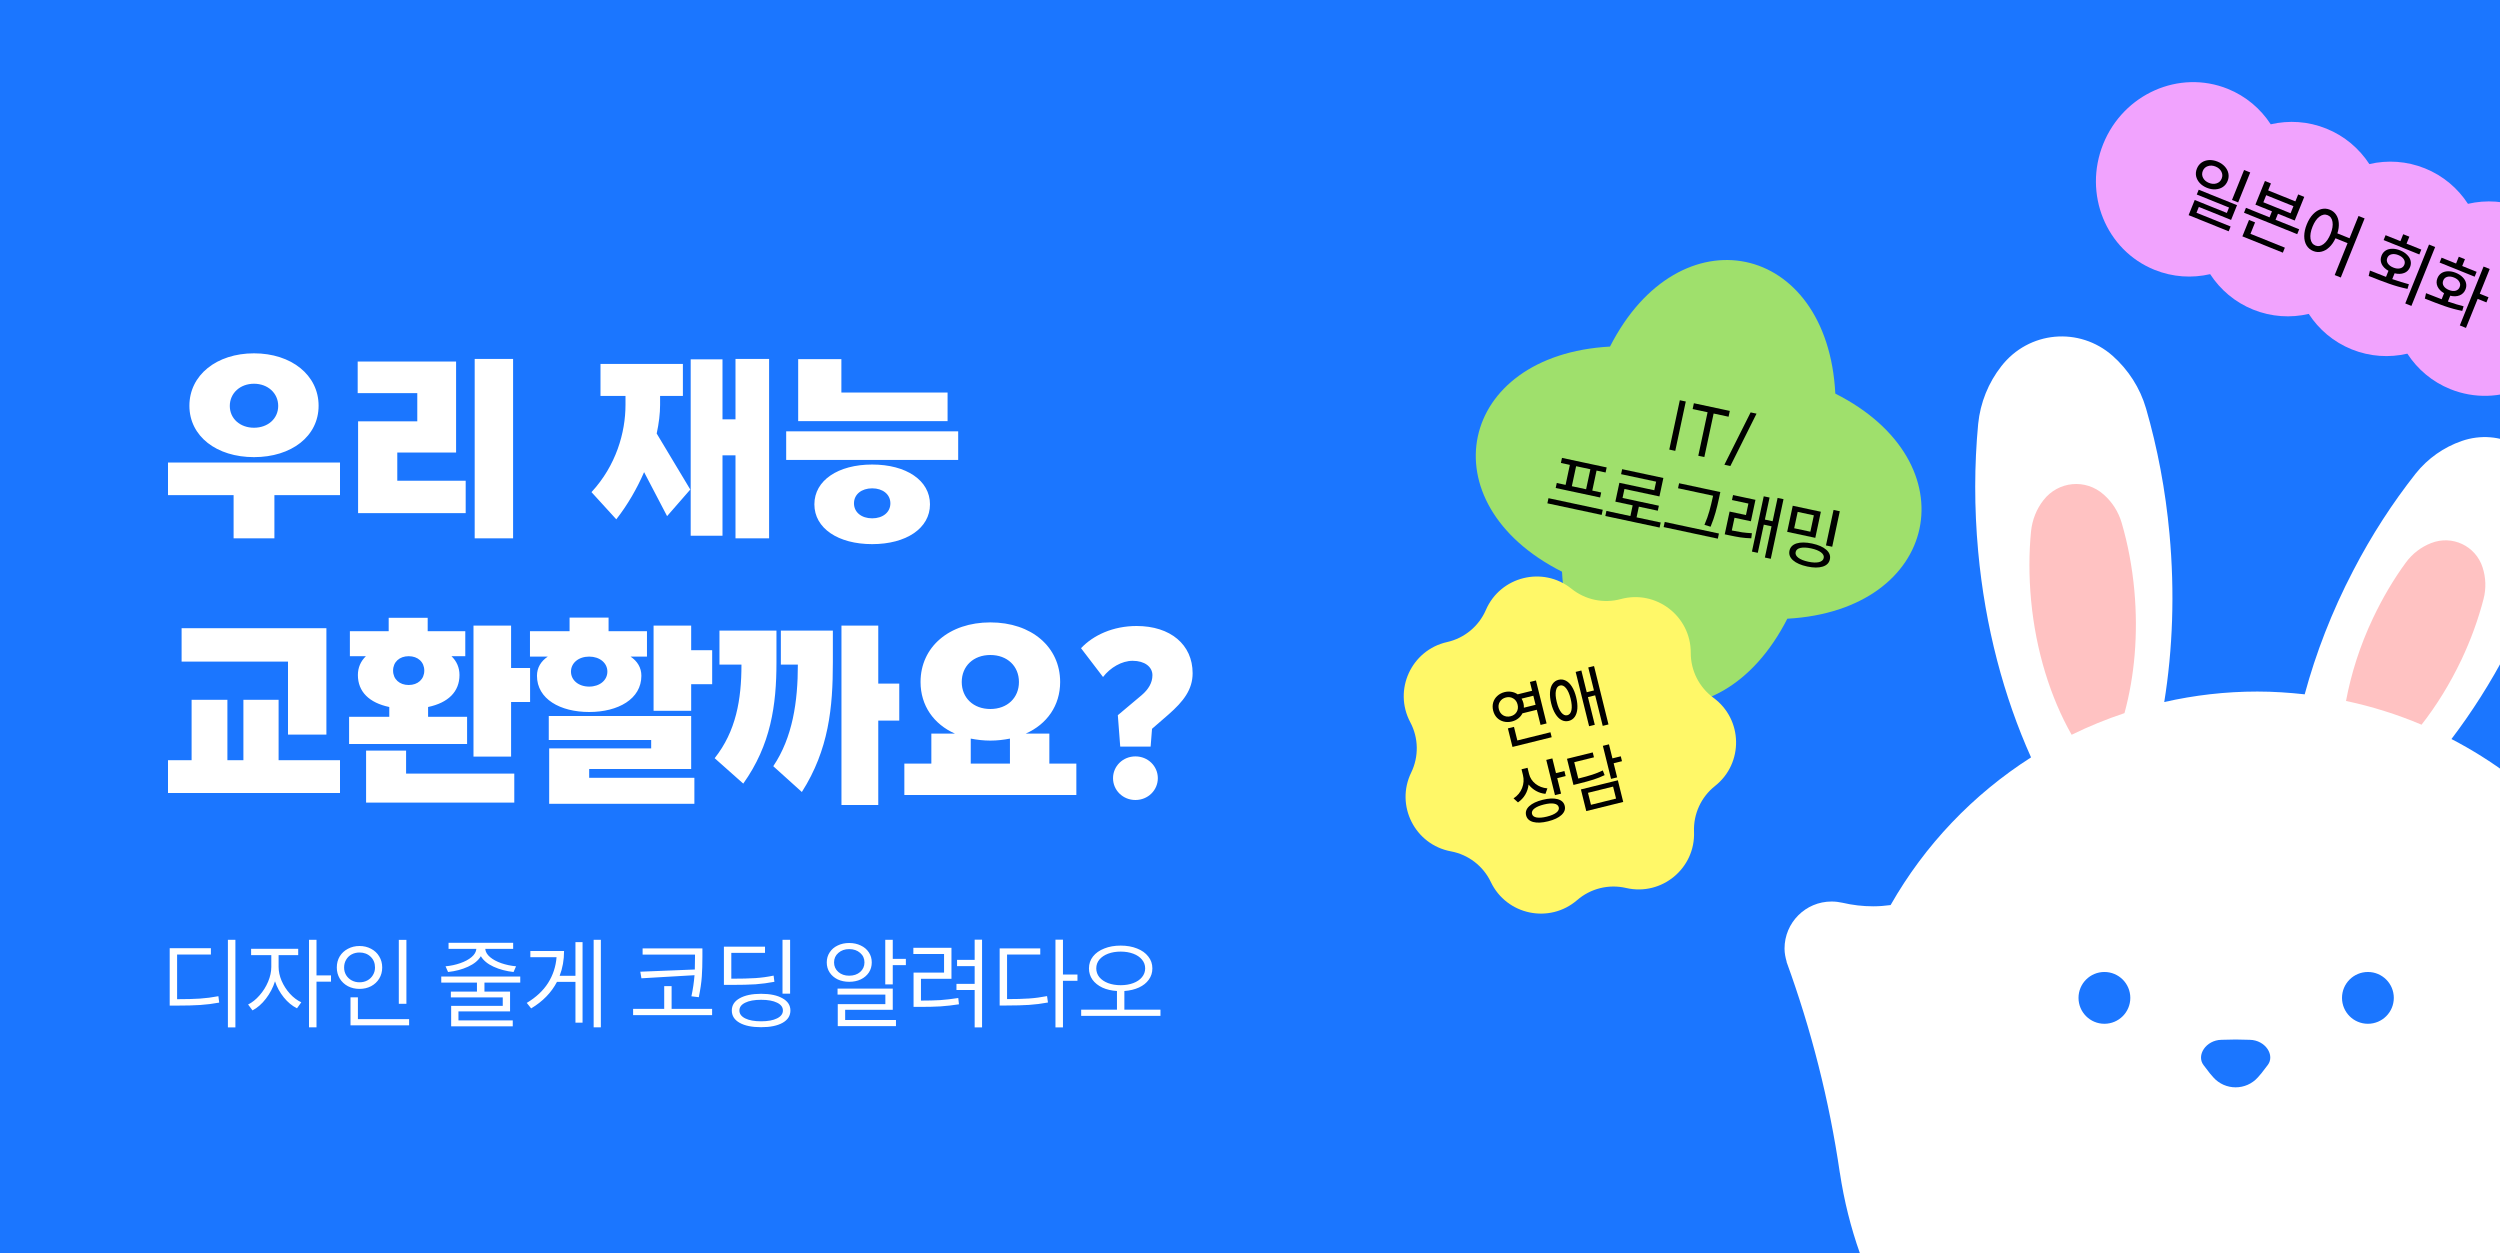 <svg width="375" height="188" viewBox="0 0 375 188" fill="none" xmlns="http://www.w3.org/2000/svg">
<rect x="0" y="0" width="375" height="188" fill="#333333" stroke="none"/>
<g clip-path="url(#clip0_918_11572)">
<rect width="375" height="188" fill="#1B76FF"/>
<path d="M241.501 51.987C251.892 31.57 274.129 36.211 275.298 59.041C295.7 69.34 290.966 91.54 268.098 92.807C257.701 113.214 235.48 108.576 234.301 85.753C213.899 75.454 218.626 53.244 241.501 51.987Z" fill="#9FE06C"/>
<path d="M273.13 76.762L272.295 80.676L268.077 79.776L268.912 75.862L273.13 76.762ZM271.554 79.755L272.078 77.301L269.653 76.783L269.129 79.237L271.554 79.755ZM268.421 82.606C268.536 82.065 268.895 81.7 269.496 81.51C270.104 81.322 270.881 81.329 271.825 81.53C272.755 81.729 273.46 82.038 273.938 82.458C274.417 82.879 274.598 83.359 274.483 83.9C274.367 84.441 274.005 84.805 273.397 84.993C272.796 85.183 272.026 85.178 271.089 84.978C270.145 84.776 269.433 84.465 268.955 84.045C268.483 83.626 268.305 83.146 268.421 82.606ZM269.348 82.804C269.28 83.121 269.414 83.408 269.75 83.663C270.086 83.919 270.584 84.117 271.242 84.258C271.895 84.397 272.426 84.418 272.837 84.323C273.25 84.22 273.489 84.013 273.556 83.702C273.622 83.391 273.487 83.108 273.151 82.852C272.815 82.597 272.321 82.399 271.669 82.26C271.003 82.118 270.465 82.095 270.054 82.191C269.649 82.288 269.414 82.493 269.348 82.804ZM275.032 76.49L275.969 76.69L274.832 82.013L273.895 81.813L275.032 76.49Z" fill="black"/>
<path d="M263.319 74.975L262.633 78.189L260.177 77.665L259.77 79.571C260.342 79.686 260.859 79.779 261.32 79.849C261.782 79.912 262.27 79.956 262.783 79.981L262.694 80.746C262.115 80.729 261.571 80.683 261.061 80.61C260.56 80.531 259.976 80.421 259.31 80.278L258.709 80.15L259.439 76.733L261.894 77.257L262.262 75.534L259.796 75.007L259.957 74.257L263.319 74.975ZM264.561 74.445L265.437 74.632L264.732 77.937L265.893 78.185L266.64 74.687L267.527 74.876L265.617 83.82L264.731 83.63L265.731 78.946L264.569 78.698L263.667 82.926L262.79 82.739L264.561 74.445Z" fill="black"/>
<path d="M258.049 73.807L257.85 74.74C257.681 75.531 257.509 76.236 257.334 76.856C257.166 77.478 256.917 78.195 256.587 79.008L255.667 78.727C255.992 77.969 256.239 77.28 256.407 76.658C256.582 76.038 256.754 75.333 256.923 74.542L256.962 74.36L251.704 73.237L251.865 72.487L258.049 73.807ZM249.709 78.292L257.839 80.028L257.675 80.799L249.544 79.063L249.709 78.292Z" fill="black"/>
<path d="M244.559 77.405L244.901 75.803L242.303 75.248L242.907 72.419L248.144 73.537L248.419 72.249L243.162 71.127L243.322 70.377L249.506 71.697L248.915 74.465L243.668 73.345L243.38 74.694L248.831 75.857L248.671 76.608L245.828 76.001L245.486 77.603L249.103 78.375L248.941 79.135L240.8 77.397L240.963 76.637L244.559 77.405Z" fill="black"/>
<path d="M240.412 76.466L240.247 77.237L232.107 75.499L232.271 74.728L240.412 76.466ZM234.297 68.683L241.001 70.115L240.839 70.875L239.483 70.586L238.843 73.587L240.177 73.872L240.017 74.622L233.354 73.2L233.514 72.449L234.839 72.732L235.479 69.731L234.134 69.444L234.297 68.683ZM237.916 73.389L238.556 70.388L236.417 69.931L235.776 72.932L237.916 73.389Z" fill="black"/>
<path d="M259.555 69.902L258.658 69.711L262.594 61.858L263.48 62.047L259.555 69.902Z" fill="black"/>
<path d="M259.286 62.508L257.044 62.029L255.65 68.559L254.743 68.366L256.137 61.836L253.896 61.357L254.082 60.485L259.472 61.636L259.286 62.508Z" fill="black"/>
<path d="M252.869 60.227L251.289 67.629L250.392 67.437L251.973 60.035L252.869 60.227Z" fill="black"/>
<path d="M378.533 31.219C375.793 30.114 372.9 29.947 370.193 30.574C368.68 28.25 366.484 26.36 363.743 25.255C361.003 24.15 358.11 23.983 355.404 24.61C353.886 22.285 351.69 20.395 348.949 19.29C346.209 18.184 343.316 18.018 340.61 18.645C339.096 16.321 336.9 14.431 334.16 13.326C326.877 10.389 318.519 14.089 315.488 21.586C312.458 29.083 315.9 37.541 323.183 40.478C325.924 41.583 328.817 41.75 331.523 41.123C333.037 43.447 335.233 45.337 337.973 46.442C340.714 47.547 343.606 47.714 346.313 47.087C347.827 49.411 350.023 51.301 352.763 52.406C355.503 53.511 358.396 53.677 361.103 53.05C362.616 55.374 364.812 57.265 367.553 58.37C374.831 61.305 383.193 57.606 386.224 50.109C389.258 42.614 385.812 34.154 378.533 31.219Z" fill="#F1A3FE"/>
<path d="M373.457 40.353L371.963 44.059L373.275 44.588L372.964 45.359L371.652 44.83L369.895 49.187L368.973 48.815L372.536 39.981L373.457 40.353ZM363.903 43.976C364.898 44.377 365.68 44.681 366.249 44.887L366.612 43.986C366.141 43.71 365.812 43.372 365.625 42.97C365.447 42.564 365.444 42.148 365.616 41.721C365.748 41.394 365.951 41.141 366.224 40.964C366.504 40.79 366.828 40.699 367.195 40.692C367.572 40.681 367.968 40.759 368.382 40.926C368.796 41.093 369.131 41.31 369.389 41.577C369.655 41.84 369.826 42.129 369.9 42.447C369.98 42.766 369.955 43.09 369.823 43.417C369.65 43.844 369.356 44.141 368.94 44.307C368.533 44.469 368.064 44.486 367.534 44.357L367.183 45.228C368.089 45.54 368.874 45.779 369.537 45.945L369.34 46.634C368.441 46.458 367.556 46.217 366.685 45.913C365.815 45.608 364.828 45.234 363.727 44.79L363.903 43.976ZM366.236 38.652L368.41 39.529L368.822 38.507L369.743 38.879L369.331 39.9L371.495 40.773L371.2 41.504L365.941 39.383L366.236 38.652ZM366.487 42.072C366.372 42.359 366.39 42.631 366.543 42.886C366.703 43.145 366.97 43.349 367.344 43.5C367.718 43.651 368.049 43.687 368.336 43.609C368.63 43.534 368.836 43.353 368.951 43.066C369.067 42.778 369.045 42.506 368.885 42.247C368.735 41.985 368.473 41.778 368.099 41.627C367.725 41.477 367.39 41.442 367.093 41.524C366.805 41.602 366.603 41.785 366.487 42.072Z" fill="black"/>
<path d="M365.273 37.053L361.711 45.887L360.79 45.515L364.352 36.681L365.273 37.053ZM355.489 40.583C356.517 40.998 357.321 41.314 357.901 41.533L358.269 40.621C357.781 40.347 357.441 40.008 357.247 39.604C357.062 39.195 357.057 38.774 357.232 38.34C357.364 38.013 357.567 37.761 357.84 37.584C358.12 37.41 358.447 37.32 358.821 37.316C359.205 37.308 359.607 37.388 360.028 37.558C360.448 37.727 360.791 37.947 361.055 38.217C361.328 38.482 361.505 38.775 361.586 39.094C361.666 39.414 361.641 39.737 361.509 40.065C361.336 40.492 361.039 40.787 360.616 40.951C360.202 41.11 359.727 41.124 359.19 40.993L358.839 41.864C359.786 42.192 360.617 42.449 361.333 42.637L361.123 43.332C360.199 43.139 359.279 42.88 358.361 42.557C357.444 42.233 356.424 41.845 355.302 41.393L355.489 40.583ZM357.838 35.278L360.062 36.174L360.482 35.133L361.403 35.504L360.983 36.546L363.197 37.438L362.902 38.169L357.543 36.009L357.838 35.278ZM358.093 38.688C357.98 38.968 358.006 39.242 358.169 39.51C358.342 39.774 358.616 39.981 358.99 40.132C359.37 40.285 359.711 40.326 360.012 40.253C360.323 40.176 360.534 39.998 360.647 39.717C360.763 39.43 360.738 39.156 360.572 38.895C360.408 38.627 360.132 38.415 359.745 38.259C359.371 38.108 359.029 38.071 358.719 38.148C358.418 38.221 358.209 38.4 358.093 38.688Z" fill="black"/>
<path d="M349.478 31.453C349.872 31.611 350.183 31.861 350.41 32.201C350.645 32.544 350.78 32.959 350.816 33.448C350.855 33.929 350.785 34.448 350.607 35.005L352.43 35.74L353.779 32.395L354.69 32.763L351.116 41.626L350.205 41.259L352.135 36.471L350.322 35.74C350.067 36.297 349.753 36.749 349.38 37.095C349.017 37.438 348.626 37.657 348.207 37.752C347.795 37.85 347.385 37.816 346.978 37.652C346.551 37.48 346.218 37.198 345.98 36.807C345.748 36.419 345.633 35.953 345.635 35.41C345.639 34.861 345.766 34.276 346.016 33.655C346.267 33.034 346.58 32.527 346.955 32.135C347.331 31.743 347.736 31.488 348.173 31.369C348.615 31.252 349.051 31.28 349.478 31.453ZM346.878 34.002C346.598 34.697 346.498 35.3 346.578 35.814C346.658 36.328 346.902 36.667 347.309 36.831C347.716 36.995 348.127 36.92 348.541 36.606C348.955 36.291 349.302 35.787 349.582 35.093C349.862 34.398 349.961 33.797 349.878 33.291C349.798 32.777 349.554 32.438 349.147 32.274C348.739 32.11 348.329 32.185 347.915 32.499C347.503 32.807 347.158 33.308 346.878 34.002Z" fill="black"/>
<path d="M340.641 27.516L340.221 28.558L344.307 30.206L344.727 29.164L345.638 29.531L344.209 33.077L341.695 32.063L341.331 32.965L344.877 34.394L344.582 35.125L336.6 31.907L336.894 31.175L340.43 32.601L340.793 31.7L338.309 30.698L339.739 27.153L340.641 27.516ZM337.351 32.99L338.262 33.357L337.571 35.07L342.729 37.15L342.426 37.901L336.357 35.453L337.351 32.99ZM343.588 31.988L344.016 30.927L339.93 29.279L339.502 30.34L343.588 31.988Z" fill="black"/>
<path d="M332.626 24.238C333.06 24.413 333.42 24.655 333.706 24.965C333.993 25.275 334.176 25.62 334.255 26.001C334.334 26.383 334.297 26.763 334.144 27.144C333.99 27.525 333.753 27.825 333.431 28.044C333.112 28.258 332.742 28.376 332.321 28.4C331.9 28.425 331.472 28.349 331.038 28.174C330.604 27.999 330.244 27.757 329.957 27.447C329.678 27.14 329.497 26.799 329.415 26.425C329.342 26.046 329.383 25.667 329.536 25.286C329.69 24.906 329.924 24.604 330.239 24.382C330.56 24.162 330.928 24.039 331.343 24.012C331.764 23.988 332.192 24.063 332.626 24.238ZM330.418 25.642C330.272 26.002 330.287 26.35 330.463 26.685C330.638 27.019 330.93 27.269 331.337 27.433C331.751 27.6 332.137 27.624 332.496 27.504C332.855 27.385 333.107 27.145 333.252 26.785C333.398 26.424 333.382 26.076 333.207 25.742C333.034 25.4 332.741 25.146 332.327 24.979C331.919 24.815 331.535 24.796 331.174 24.922C330.815 25.041 330.563 25.281 330.418 25.642ZM329.806 28.457L335.555 30.776L334.663 32.989L329.825 31.038L329.474 31.91L334.592 33.974L334.301 34.695L328.292 32.272L329.208 29.998L334.026 31.941L334.353 31.129L329.515 29.179L329.806 28.457ZM336.613 25.497L337.534 25.868L335.721 30.365L334.799 29.994L336.613 25.497Z" fill="black"/>
<path d="M222.881 91.495C225.062 86.453 231.446 84.873 235.728 88.315C237.802 89.983 240.549 90.558 243.118 89.861C248.42 88.422 253.636 92.428 253.614 97.922C253.603 100.584 254.867 103.09 257.013 104.664C261.444 107.912 261.564 114.488 257.254 117.896C255.167 119.547 253.996 122.098 254.103 124.757C254.326 130.246 249.26 134.44 243.908 133.196C241.316 132.593 238.591 133.268 236.579 135.01C232.426 138.606 225.989 137.26 223.625 132.301C222.48 129.898 220.254 128.189 217.637 127.702C212.236 126.697 209.275 120.825 211.679 115.885C212.843 113.491 212.792 110.685 211.541 108.336C208.959 103.486 211.704 97.51 217.065 96.309C219.662 95.727 221.824 93.938 222.881 91.495Z" fill="#FFF868"/>
<path d="M241.344 111.649L241.865 113.755L243.117 113.445L243.299 114.18L242.047 114.49L242.571 116.606L241.657 116.832L240.43 111.875L241.344 111.649ZM235.049 113.818L238.913 112.862L239.095 113.597L236.135 114.33L236.742 116.784C237.616 116.567 238.32 116.372 238.853 116.198C239.387 116.024 239.908 115.814 240.416 115.568L240.695 116.269C240.162 116.528 239.608 116.749 239.035 116.933C238.469 117.115 237.696 117.328 236.716 117.57L236.02 117.742L235.049 113.818ZM237.136 118.415L242.679 117.043L243.483 120.292L237.94 121.664L237.136 118.415ZM242.409 119.788L241.964 117.99L238.199 118.922L238.644 120.72L242.409 119.788Z" fill="black"/>
<path d="M229.132 115.167L229.363 116.101C229.509 116.69 229.831 117.183 230.33 117.58C230.827 117.97 231.421 118.196 232.11 118.257L231.818 119.078C231.307 119.028 230.835 118.882 230.402 118.637C229.969 118.393 229.598 118.074 229.29 117.679C229.229 118.228 229.062 118.734 228.79 119.195C228.517 119.656 228.153 120.045 227.697 120.361L227.031 119.756C227.636 119.361 228.063 118.844 228.313 118.206C228.563 117.568 228.606 116.917 228.442 116.255L228.228 115.391L229.132 115.167ZM228.916 122.305C228.79 121.795 228.947 121.335 229.386 120.924C229.832 120.511 230.506 120.193 231.407 119.97C232.314 119.746 233.058 119.713 233.638 119.871C234.225 120.028 234.582 120.362 234.708 120.872C234.833 121.375 234.672 121.833 234.226 122.246C233.786 122.657 233.113 122.974 232.206 123.199C231.305 123.422 230.561 123.455 229.974 123.298C229.394 123.139 229.041 122.808 228.916 122.305ZM229.801 122.086C229.871 122.371 230.101 122.549 230.492 122.622C230.889 122.692 231.402 122.649 232.031 122.494C232.667 122.336 233.141 122.135 233.452 121.889C233.764 121.643 233.885 121.378 233.814 121.093C233.742 120.801 233.511 120.62 233.12 120.548C232.73 120.476 232.217 120.518 231.581 120.676C230.952 120.831 230.478 121.033 230.16 121.28C229.848 121.526 229.728 121.795 229.801 122.086ZM231.939 113.987L232.853 113.761L233.399 115.966L234.661 115.654L234.848 116.409L233.586 116.721L234.161 119.046L233.247 119.272L231.939 113.987Z" fill="black"/>
<path d="M233.784 101.969C234.162 101.875 234.524 101.919 234.871 102.1C235.217 102.275 235.523 102.575 235.79 103.001C236.057 103.427 236.269 103.954 236.424 104.584C236.58 105.213 236.64 105.781 236.604 106.289C236.566 106.791 236.436 107.202 236.214 107.524C235.99 107.84 235.689 108.044 235.311 108.138C234.934 108.231 234.572 108.187 234.225 108.006C233.884 107.823 233.58 107.519 233.313 107.093C233.046 106.667 232.835 106.14 232.679 105.511C232.525 104.888 232.467 104.326 232.504 103.825C232.54 103.317 232.667 102.906 232.884 102.592C233.107 102.27 233.407 102.062 233.784 101.969ZM233.514 105.304C233.687 106.006 233.916 106.533 234.2 106.884C234.482 107.229 234.782 107.362 235.1 107.284C235.424 107.203 235.631 106.945 235.72 106.508C235.807 106.065 235.764 105.492 235.59 104.79C235.418 104.095 235.191 103.575 234.908 103.23C234.625 102.878 234.32 102.743 233.996 102.823C233.678 102.902 233.475 103.163 233.388 103.606C233.3 104.043 233.341 104.609 233.514 105.304ZM236.349 100.786L237.203 100.574L238.01 103.833L239.092 103.565L238.239 100.117L239.104 99.904L241.272 108.666L240.408 108.88L239.274 104.3L238.192 104.568L239.219 108.72L238.365 108.932L236.349 100.786Z" fill="black"/>
<path d="M230.392 102.07L231.988 108.517L231.084 108.741L230.521 106.466L228.365 107C228.22 107.296 228.01 107.552 227.733 107.768C227.456 107.984 227.139 108.136 226.781 108.225C226.357 108.33 225.947 108.333 225.55 108.234C225.16 108.134 224.824 107.943 224.544 107.661C224.268 107.371 224.078 107.014 223.973 106.59C223.868 106.166 223.869 105.761 223.978 105.376C224.093 104.989 224.3 104.66 224.598 104.39C224.902 104.111 225.265 103.919 225.689 103.814C226.047 103.725 226.395 103.713 226.734 103.777C227.072 103.834 227.377 103.958 227.649 104.151L229.815 103.615L229.488 102.294L230.392 102.07ZM224.827 106.378C224.93 106.796 225.147 107.104 225.478 107.303C225.813 107.494 226.183 107.54 226.587 107.44C226.991 107.34 227.293 107.128 227.494 106.804C227.694 106.474 227.742 106.1 227.638 105.683C227.535 105.265 227.319 104.96 226.99 104.768C226.66 104.568 226.293 104.519 225.889 104.619C225.485 104.719 225.18 104.935 224.974 105.267C224.773 105.591 224.724 105.961 224.827 106.378ZM226.183 109.258L227.097 109.032L227.601 111.069L232.568 109.839L232.753 110.584L226.871 112.04L226.183 109.258ZM228.241 104.795C228.368 105.024 228.459 105.248 228.513 105.466C228.573 105.711 228.595 105.941 228.578 106.156L230.336 105.721L230 104.36L228.241 104.795Z" fill="black"/>
<g clip-path="url(#clip1_918_11572)">
<path d="M396 171.096V140.409C390.103 127.713 380.113 117.284 367.718 110.855C370.771 106.831 373.592 102.414 376.09 97.627C378.865 92.332 381.038 86.944 382.634 81.625C383.467 78.827 383.443 75.89 382.703 73.184C381.062 67.357 374.957 64.166 369.245 66.154C366.585 67.079 364.18 68.744 362.353 71.034C358.908 75.404 355.74 80.261 352.988 85.579C349.773 91.731 347.368 97.998 345.703 104.149C343.368 103.894 341.009 103.732 338.604 103.732C333.794 103.732 329.123 104.287 324.637 105.305C325.908 97.419 326.232 88.886 325.423 80.076C324.822 73.485 323.619 67.195 321.908 61.275C321.006 58.176 319.248 55.471 316.913 53.389C311.895 48.949 304.31 49.643 300.193 54.939C298.274 57.39 297.048 60.373 296.725 63.587C296.147 69.716 296.123 76.121 296.725 82.712C297.765 94.043 300.587 104.542 304.657 113.607C295.962 119.157 288.7 126.765 283.59 135.761C282.734 135.876 281.855 135.946 280.977 135.946C279.404 135.946 277.855 135.761 276.375 135.414C275.843 135.298 275.311 135.229 274.733 135.229C270.825 135.229 267.68 138.397 267.68 142.282C267.68 142.976 267.818 143.646 268.003 144.271H267.98C271.68 154.422 274.386 165.014 275.982 175.975V175.929C276.606 180.091 277.623 184.138 278.988 188H379.073C388.415 188 395.977 180.438 395.977 171.096H396Z" fill="white"/>
<path d="M310.762 110.207C313.306 108.959 315.965 107.872 318.671 106.97C320.174 101.443 320.752 95.176 320.151 88.562C319.827 85.001 319.179 81.602 318.254 78.434C317.769 76.769 316.821 75.289 315.549 74.179C312.843 71.774 308.75 72.167 306.53 75.011C305.489 76.329 304.842 77.948 304.657 79.682C304.333 82.989 304.333 86.435 304.657 89.996C305.374 97.65 307.571 104.611 310.739 110.207H310.762Z" fill="#FFC2C2"/>
<path d="M363.234 108.705C365.477 105.837 367.489 102.577 369.2 98.992C370.634 95.963 371.744 92.887 372.53 89.858C372.946 88.262 372.877 86.62 372.391 85.117C371.35 81.88 367.835 80.215 364.667 81.463C363.187 82.042 361.869 83.036 360.898 84.354C359.048 86.875 357.383 89.696 355.949 92.725C353.984 96.865 352.665 101.074 351.902 105.144C355.834 105.976 359.626 107.179 363.234 108.705Z" fill="#FFC2C2"/>
<path d="M315.662 153.567C317.808 153.567 319.547 151.828 319.547 149.682C319.547 147.536 317.808 145.797 315.662 145.797C313.517 145.797 311.777 147.536 311.777 149.682C311.777 151.828 313.517 153.567 315.662 153.567Z" fill="#1B76FF"/>
<path d="M355.186 153.567C357.331 153.567 359.071 151.828 359.071 149.682C359.071 147.536 357.331 145.797 355.186 145.797C353.04 145.797 351.301 147.536 351.301 149.682C351.301 151.828 353.04 153.567 355.186 153.567Z" fill="#1B76FF"/>
<path d="M335.342 155.926L337.469 155.972C339.828 156.018 341.285 158.308 340.152 159.765L339.157 161.06C339.157 161.06 339.134 161.083 339.111 161.106L338.695 161.591C336.914 163.603 333.769 163.603 331.988 161.591L331.572 161.106C331.572 161.106 331.549 161.083 331.526 161.06L330.532 159.765C329.422 158.308 330.878 156.018 333.214 155.972L335.342 155.926Z" fill="#1B76FF"/>
</g>
<path d="M38.1 68.57C32.49 68.57 28.41 65.45 28.41 60.86C28.41 56.27 32.49 53 38.1 53C43.71 53 47.79 56.27 47.79 60.86C47.79 65.45 43.71 68.57 38.1 68.57ZM38.1 64.16C40.17 64.16 41.73 62.81 41.73 60.89C41.73 58.97 40.17 57.56 38.1 57.56C36.03 57.56 34.47 58.97 34.47 60.89C34.47 62.81 36.03 64.16 38.1 64.16ZM25.2 74.27V69.38H51V74.27H41.16V80.75H35.04V74.27H25.2ZM76.963 80.75H71.203V53.84H76.963V80.75ZM69.853 76.97H53.713V63.2H62.593V58.97H53.653V54.23H68.413V67.88H59.593V72.11H69.853V76.97ZM115.364 80.75H110.324V68.3H108.374V80.36H103.604V53.9H108.374V62.9H110.324V53.84H115.364V80.75ZM102.434 54.59V59.39H99.014V60.74C99.014 62.03 98.834 63.5 98.504 65.03L103.544 73.43L100.064 77.42L96.614 70.82C95.564 73.25 94.154 75.71 92.444 77.9L88.724 73.82C92.414 69.83 93.824 64.88 93.824 60.74V59.39H90.074V54.59H102.434ZM119.727 53.87H126.207V58.88H142.137V63.17H119.727V53.87ZM117.927 68.99V64.7H143.727V68.99H117.927ZM130.827 69.68C135.927 69.68 139.497 72.05 139.497 75.65C139.497 79.25 135.927 81.62 130.827 81.62C125.727 81.62 122.157 79.25 122.157 75.65C122.157 72.05 125.727 69.68 130.827 69.68ZM130.827 73.25C129.237 73.25 128.097 74.15 128.097 75.5C128.097 76.85 129.237 77.75 130.827 77.75C132.417 77.75 133.557 76.85 133.557 75.5C133.557 74.15 132.417 73.25 130.827 73.25ZM48.96 110.19H43.2V99.24H27.24V94.23H48.96V110.19ZM51 118.95H25.2V114.03H28.74V104.97H34.11V114.03H36.51V104.97H41.79V114.03H51V118.95ZM70.063 111.6H52.363V107.52H58.393V106.05C55.393 105.42 53.683 103.77 53.683 101.25C53.683 100.14 54.103 99.18 54.883 98.43H52.483V94.68H58.303V92.67H64.153V94.68H69.793V98.43H67.723C68.503 99.18 68.923 100.14 68.923 101.25C68.923 103.77 67.213 105.42 64.213 106.05V107.52H70.063V111.6ZM76.663 113.49H71.023V93.84H76.663V100.2H79.513V105.3H76.663V113.49ZM61.303 102.75C62.683 102.75 63.643 101.88 63.643 100.59C63.643 99.3 62.683 98.43 61.303 98.43C59.923 98.43 58.963 99.3 58.963 100.59C58.963 101.88 59.923 102.75 61.303 102.75ZM77.143 116.04V120.39H54.913V112.59H60.913V116.04H77.143ZM88.376 106.8C84.026 106.8 80.546 104.85 80.546 101.37C80.546 100.14 81.146 99.18 82.166 98.49H79.496V94.68H85.436V92.64H91.286V94.68H97.046V98.49H94.586C95.606 99.18 96.206 100.14 96.206 101.37C96.206 104.85 92.726 106.8 88.376 106.8ZM103.676 106.62H98.036V93.84H103.676V97.53H106.826V102.63H103.676V106.62ZM88.376 102.99C89.966 102.99 91.106 102.03 91.106 100.74C91.106 99.45 89.966 98.49 88.376 98.49C86.786 98.49 85.646 99.45 85.646 100.74C85.646 102.03 86.786 102.99 88.376 102.99ZM97.676 111H82.316V107.4H103.676V115.35H88.376V116.67H104.156V120.57H82.376V112.26H97.676V111ZM131.739 120.75H126.219V93.84H131.739V102.54H134.889V108.09H131.739V120.75ZM111.489 117.54L107.199 113.73C110.409 109.68 111.219 104.94 111.219 99.69H107.919V94.59H116.469V99.36C116.469 105.78 115.629 111.72 111.489 117.54ZM120.279 118.8L115.989 114.93C118.899 110.61 119.679 105.24 119.679 99.69H117.129V94.59H124.929V99.36C124.929 106.11 124.329 112.44 120.279 118.8ZM161.452 119.25H135.652V114.54H139.702V110.04H143.242C140.062 108.63 138.082 105.84 138.082 102.3C138.082 97.05 142.372 93.36 148.552 93.36C154.732 93.36 159.022 97.05 159.022 102.3C159.022 105.84 157.042 108.63 153.862 110.04H157.402V114.54H161.452V119.25ZM148.552 106.35C151.102 106.35 152.842 104.67 152.842 102.3C152.842 99.93 151.102 98.25 148.552 98.25C146.002 98.25 144.262 99.93 144.262 102.3C144.262 104.67 146.002 106.35 148.552 106.35ZM148.552 111.09C147.502 111.09 146.542 110.97 145.612 110.79V114.54H151.492V110.79C150.562 110.97 149.602 111.09 148.552 111.09ZM165.454 101.55L162.154 97.23C163.984 95.28 166.954 93.9 170.494 93.9C175.564 93.9 178.894 96.69 178.894 100.98C178.894 103.44 177.514 105.21 175.294 107.16L172.804 109.32L172.594 111.99H168.034L167.674 107.28L171.244 104.28C172.264 103.41 172.864 102.42 172.864 101.28C172.864 100.02 171.694 99.12 169.894 99.12C168.274 99.12 166.534 100.14 165.454 101.55ZM170.314 120C168.424 120 166.954 118.53 166.954 116.73C166.954 114.93 168.424 113.46 170.314 113.46C172.204 113.46 173.674 114.93 173.674 116.73C173.674 118.53 172.204 120 170.314 120Z" fill="white"/>
<path d="M35.31 140.97V154.11H34.185V140.97H35.31ZM25.455 142.23H31.635V143.175H26.565V149.88C27.935 149.88 29.075 149.85 29.985 149.79C30.905 149.73 31.83 149.61 32.76 149.43L32.88 150.39C31.91 150.57 30.955 150.69 30.015 150.75C29.085 150.81 27.915 150.84 26.505 150.84H25.455V142.23ZM44.73 142.32V143.265H41.79V145.035C41.79 145.715 41.94 146.41 42.24 147.12C42.55 147.83 42.965 148.475 43.485 149.055C44.005 149.625 44.575 150.055 45.195 150.345L44.55 151.245C43.82 150.885 43.16 150.34 42.57 149.61C41.98 148.88 41.54 148.075 41.25 147.195C40.95 148.145 40.495 149.015 39.885 149.805C39.275 150.595 38.605 151.18 37.875 151.56L37.215 150.675C37.825 150.375 38.395 149.92 38.925 149.31C39.465 148.7 39.895 148.015 40.215 147.255C40.535 146.495 40.695 145.755 40.695 145.035V143.265H37.665V142.32H44.73ZM46.35 140.97H47.475V146.31H49.65V147.255H47.475V154.095H46.35V140.97ZM60.961 140.985V150.57H59.821V140.985H60.961ZM50.521 145.125C50.521 144.505 50.666 143.95 50.956 143.46C51.256 142.97 51.666 142.59 52.186 142.32C52.706 142.04 53.286 141.9 53.926 141.9C54.566 141.9 55.146 142.04 55.666 142.32C56.186 142.59 56.591 142.97 56.881 143.46C57.181 143.95 57.331 144.505 57.331 145.125C57.331 145.745 57.181 146.3 56.881 146.79C56.591 147.27 56.186 147.65 55.666 147.93C55.146 148.2 54.566 148.335 53.926 148.335C53.286 148.335 52.706 148.2 52.186 147.93C51.666 147.65 51.256 147.265 50.956 146.775C50.666 146.285 50.521 145.735 50.521 145.125ZM51.616 145.125C51.616 145.545 51.716 145.925 51.916 146.265C52.126 146.605 52.406 146.87 52.756 147.06C53.106 147.25 53.496 147.345 53.926 147.345C54.366 147.345 54.761 147.25 55.111 147.06C55.461 146.87 55.736 146.605 55.936 146.265C56.146 145.925 56.251 145.545 56.251 145.125C56.251 144.465 56.031 143.925 55.591 143.505C55.151 143.085 54.596 142.875 53.926 142.875C53.496 142.875 53.101 142.97 52.741 143.16C52.391 143.35 52.116 143.62 51.916 143.97C51.716 144.31 51.616 144.695 51.616 145.125ZM52.576 149.595H53.686V152.865H61.366V153.795H52.576V149.595ZM78.038 146.475V147.39H72.668V148.74H76.508V151.71H68.768V153.06H76.913V153.945H67.673V150.885H75.413V149.61H67.628V148.74H71.543V147.39H66.188V146.475H78.038ZM66.833 144.945C67.603 144.875 68.333 144.72 69.023 144.48C69.723 144.24 70.293 143.935 70.733 143.565C71.173 143.195 71.413 142.785 71.453 142.335H67.283V141.42H76.973V142.335H72.788C72.828 142.785 73.068 143.195 73.508 143.565C73.948 143.935 74.513 144.24 75.203 144.48C75.903 144.72 76.638 144.875 77.408 144.945L77.033 145.8C75.933 145.68 74.933 145.415 74.033 145.005C73.143 144.595 72.508 144.07 72.128 143.43C71.748 144.07 71.108 144.595 70.208 145.005C69.318 145.415 68.318 145.68 67.208 145.8L66.833 144.945ZM90.128 140.97V154.095H89.048V140.97H90.128ZM79.013 150.435C80.403 149.605 81.468 148.61 82.208 147.45C82.948 146.28 83.373 144.99 83.483 143.58H79.553V142.65H84.608C84.608 143.99 84.388 145.23 83.948 146.37H86.318V141.315H87.383V153.405H86.318V147.285H83.543C82.703 148.895 81.413 150.22 79.673 151.26L79.013 150.435ZM105.361 142.26V143.52C105.361 144.62 105.331 145.61 105.271 146.49C105.211 147.37 105.061 148.4 104.821 149.58L103.711 149.445C103.941 148.385 104.096 147.33 104.176 146.28L96.211 146.745L96.046 145.755L104.221 145.425C104.241 144.965 104.251 144.33 104.251 143.52V143.19H96.391V142.26H105.361ZM94.966 151.335H99.631V147.915H100.741V151.335H106.816V152.265H94.966V151.335ZM118.516 140.97V149.055H117.376V140.97H118.516ZM108.586 142.005H114.751V142.935H109.696V146.805C111.186 146.805 112.391 146.775 113.311 146.715C114.231 146.655 115.141 146.53 116.041 146.34L116.161 147.27C115.221 147.45 114.276 147.575 113.326 147.645C112.376 147.705 111.151 147.735 109.651 147.735H108.586V142.005ZM109.771 151.575C109.771 150.795 110.161 150.185 110.941 149.745C111.731 149.295 112.806 149.07 114.166 149.07C115.526 149.07 116.596 149.295 117.376 149.745C118.166 150.185 118.561 150.795 118.561 151.575C118.561 152.365 118.171 152.98 117.391 153.42C116.611 153.86 115.536 154.08 114.166 154.08C112.796 154.08 111.721 153.86 110.941 153.42C110.161 152.98 109.771 152.365 109.771 151.575ZM110.911 151.575C110.911 152.075 111.201 152.47 111.781 152.76C112.361 153.05 113.156 153.195 114.166 153.195C115.176 153.195 115.971 153.05 116.551 152.76C117.141 152.47 117.436 152.075 117.436 151.575C117.436 151.075 117.146 150.685 116.566 150.405C115.986 150.115 115.186 149.97 114.166 149.97C113.156 149.97 112.361 150.115 111.781 150.405C111.201 150.685 110.911 151.075 110.911 151.575ZM133.914 140.97V143.835H135.879V144.765H133.914V147.66H132.789V140.97H133.914ZM124.014 144.36C124.014 143.8 124.159 143.3 124.449 142.86C124.739 142.41 125.139 142.065 125.649 141.825C126.159 141.575 126.734 141.45 127.374 141.45C128.024 141.45 128.604 141.575 129.114 141.825C129.634 142.065 130.039 142.41 130.329 142.86C130.619 143.3 130.764 143.8 130.764 144.36C130.764 144.93 130.619 145.435 130.329 145.875C130.039 146.315 129.634 146.66 129.114 146.91C128.604 147.15 128.024 147.27 127.374 147.27C126.734 147.27 126.159 147.15 125.649 146.91C125.139 146.66 124.739 146.315 124.449 145.875C124.159 145.435 124.014 144.93 124.014 144.36ZM125.109 144.36C125.109 144.94 125.324 145.42 125.754 145.8C126.184 146.17 126.724 146.355 127.374 146.355C128.044 146.355 128.594 146.17 129.024 145.8C129.454 145.42 129.669 144.94 129.669 144.36C129.669 143.78 129.454 143.305 129.024 142.935C128.594 142.555 128.044 142.365 127.374 142.365C126.724 142.365 126.184 142.555 125.754 142.935C125.324 143.305 125.109 143.78 125.109 144.36ZM125.634 148.29H133.914V151.47H126.774V153H134.394V153.915H125.664V150.615H132.804V149.19H125.634V148.29ZM147.309 140.955V154.11H146.199V148.5H143.469V147.585H146.199V144.915H143.559V143.985H146.199V140.955H147.309ZM137.004 142.17H142.719V146.82H138.144V150.09C139.214 150.09 140.179 150.065 141.039 150.015C141.899 149.955 142.799 149.85 143.739 149.7L143.844 150.645C142.874 150.795 141.949 150.9 141.069 150.96C140.189 151.01 139.169 151.035 138.009 151.035H137.034V145.89H141.609V143.1H137.004V142.17ZM159.444 140.955V146.175H161.619V147.12H159.444V154.11H158.319V140.955H159.444ZM149.949 142.26H156.039V143.175H151.059V149.865C152.359 149.865 153.454 149.835 154.344 149.775C155.244 149.715 156.149 149.595 157.059 149.415L157.194 150.375C156.234 150.555 155.289 150.675 154.359 150.735C153.439 150.795 152.309 150.825 150.969 150.825H149.949V142.26ZM168.1 141.84C169.02 141.84 169.84 141.985 170.56 142.275C171.28 142.555 171.84 142.955 172.24 143.475C172.65 143.985 172.855 144.58 172.855 145.26C172.855 145.9 172.675 146.465 172.315 146.955C171.965 147.445 171.475 147.835 170.845 148.125C170.215 148.415 169.485 148.59 168.655 148.65V151.455H174.07V152.385H162.175V151.455H167.545V148.65C166.725 148.6 165.995 148.43 165.355 148.14C164.725 147.84 164.23 147.445 163.87 146.955C163.52 146.455 163.345 145.89 163.345 145.26C163.345 144.58 163.545 143.985 163.945 143.475C164.355 142.955 164.92 142.555 165.64 142.275C166.36 141.985 167.18 141.84 168.1 141.84ZM164.44 145.26C164.44 145.75 164.595 146.19 164.905 146.58C165.225 146.96 165.66 147.255 166.21 147.465C166.77 147.675 167.4 147.78 168.1 147.78C168.8 147.78 169.43 147.675 169.99 147.465C170.55 147.255 170.985 146.96 171.295 146.58C171.615 146.19 171.775 145.75 171.775 145.26C171.775 144.76 171.615 144.32 171.295 143.94C170.985 143.56 170.55 143.265 169.99 143.055C169.43 142.845 168.8 142.74 168.1 142.74C167.4 142.74 166.77 142.845 166.21 143.055C165.66 143.265 165.225 143.56 164.905 143.94C164.595 144.32 164.44 144.76 164.44 145.26Z" fill="white"/>
</g>
<defs>
<clipPath id="clip0_918_11572">
<rect width="375" height="188" fill="white"/>
</clipPath>
<clipPath id="clip1_918_11572">
<rect width="148" height="148" fill="white" transform="translate(248 40)"/>
</clipPath>
</defs>
</svg>
